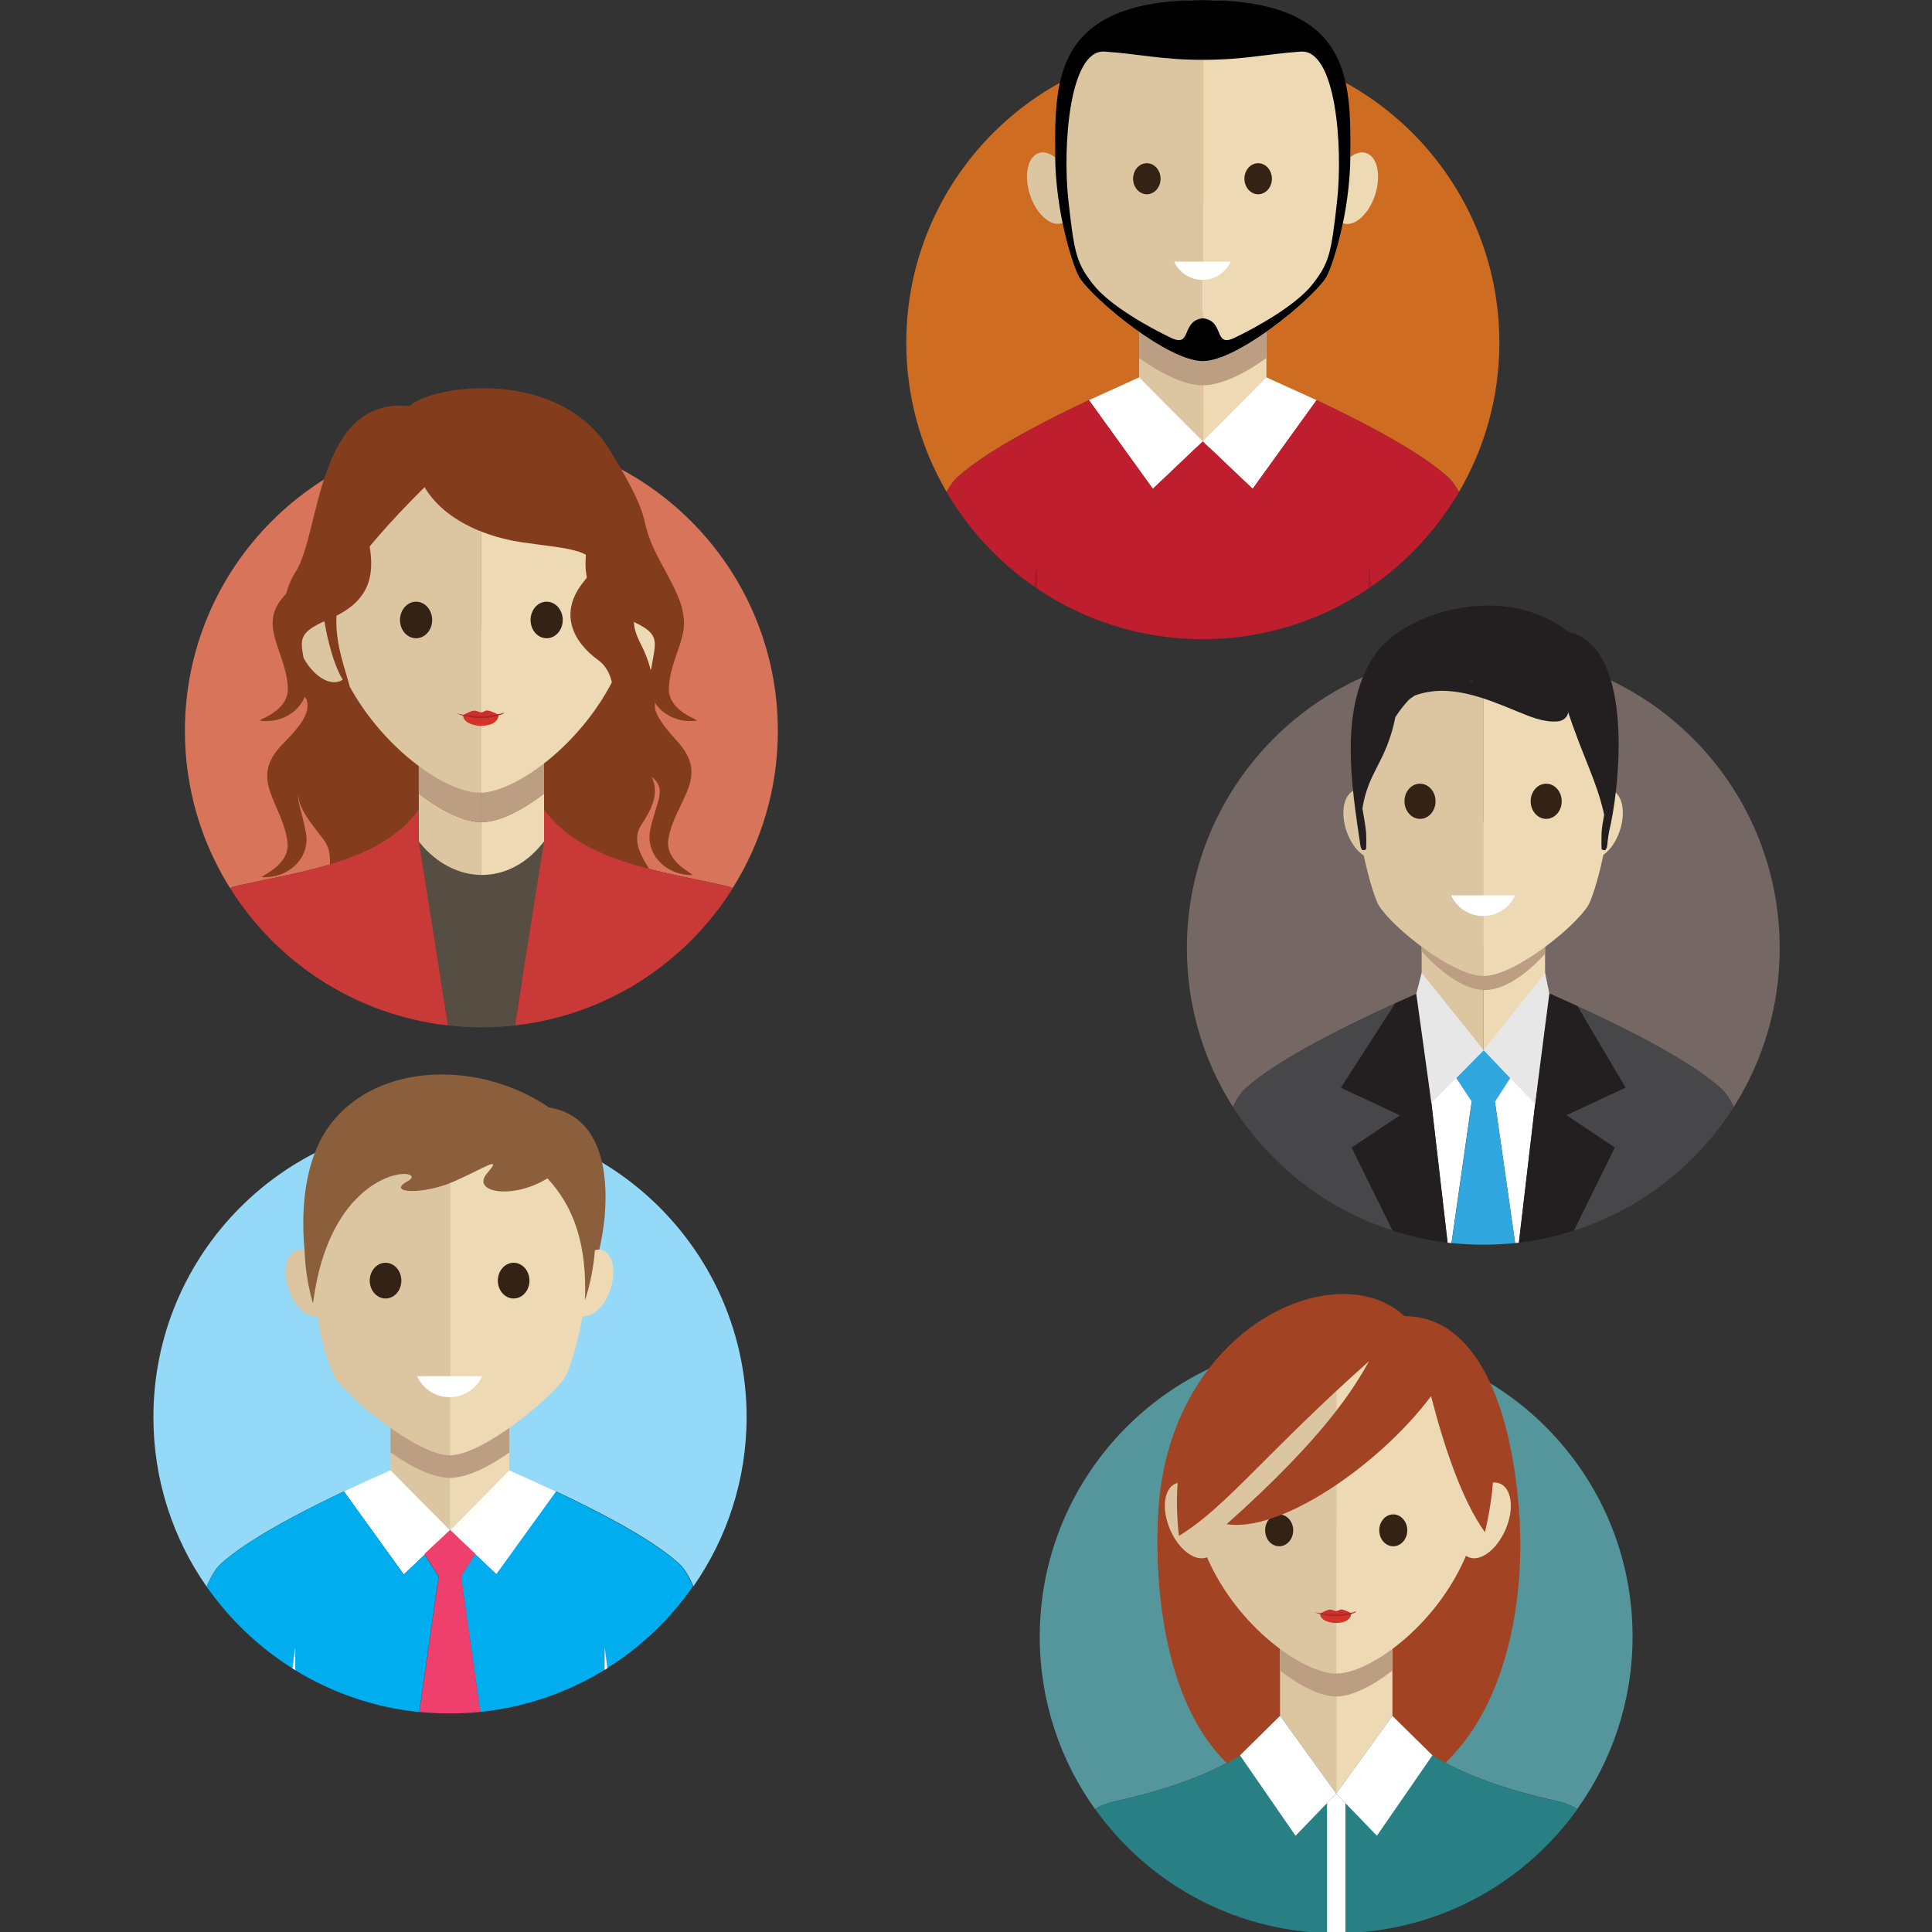 <?xml version="1.0" encoding="UTF-8"?>
<svg width="372.49mm" height="372.49mm" version="1.1" viewBox="0 0 372.49 372.49" xmlns="http://www.w3.org/2000/svg" xmlns:xlink="http://www.w3.org/1999/xlink"><rect x="0" y="0" width="372.49" height="372.49" fill="#333333" stroke="none"/><defs><rect id="SVGID_1_" x="247.5" y="384.5" width="17" height=".6"/></defs><g transform="translate(-25.226 55.557)"><g transform="matrix(.265 0 0 .265 189.28 -61.775)"><path class="st1-0" d="m77.7 370.5c9.6-8.5 30.9-25.4 95.5-55.9l46.5 64.5 36.3-34.5 36.3 34.5 46.5-64.5c64.5 30.5 85.9 47.4 95.5 55.9 2.9 2.6 5.6 6.3 8.1 10.9 18.7-31.9 29.4-69.1 29.4-108.7-0.1-119.1-96.7-215.7-215.8-215.7s-215.7 96.6-215.7 215.8c0 39.6 10.7 76.8 29.4 108.7 2.4-4.7 5.1-8.4 8-11z" fill="#ce6c21"/><path class="st1-1" d="m209.7 220.5v105.7c12.7 15 29.5 22.8 46.3 23v-171.5c-23.1 0-46.3 14.3-46.3 42.8z" fill="#dcc5a1"/><path class="st1-2" d="m256 177.7v171.4c16.8 0.1 33.5-7.4 46.3-23v-105.6c0-28.5-23.2-42.8-46.3-42.8z" fill="#edd9b4"/><path class="st1-3" d="m302.3 213.2v70.7c-17.5 12.8-34.4 19.9-46.3 19.9s-28.8-7.2-46.3-19.9v-70.7c0-57.1 92.6-57.1 92.6 0" clip-rule="evenodd" fill="#bc9f82" fill-rule="evenodd"/><path class="st1-4" d="m206.2 209.7c13 10.2 86.6 9.7 99.6 0-11.3 53.8-84.6 55.4-99.6 0" clip-rule="evenodd" fill="#fff" fill-rule="evenodd"/><path class="st1-1" d="m256 23.5c-87.7 0-108 59.8-107.3 114.6-3.9-3.2-8.2-4.6-12-3.3-8.2 2.7-11 16.3-6.4 30.4s15 23.3 23.2 20.7c0.2-0.1 0.4-0.2 0.5-0.2 4.3 21 10.1 36.6 12.7 40.5 11.2 16.5 64.2 60.1 89.3 60.1z" fill="#dcc5a1"/><path class="st1-2" d="m374.9 134.8c-3.7-1.2-7.8 0-11.6 3 0.7-54.7-19.8-114.3-107.3-114.3v262.8c25.1 0 78.1-43.7 89.3-60.1 2.6-3.9 8.4-19.4 12.7-40.3 0.1 0 0.1 0.1 0.2 0.1 8.2 2.7 18.5-6.6 23.2-20.7 4.5-14.2 1.7-27.8-6.5-30.5z" fill="#edd9b4"/><polygon class="st1-5" points="256 344.6 292.3 379.1 338.8 314.6 302.3 298" fill="#fff"/><polygon class="st1-5" points="256 344.6 219.7 379.1 173.2 314.6 209.7 298" fill="#fff"/><path class="st1-6" d="m256 23.5c-108.6 0-107.5 58.2-107.4 112.3 0.1 43.1 13.6 83.7 18.1 90.3 11.2 16.5 64.2 60.1 89.3 60.1s78.1-43.7 89.3-60.1c4.5-6.6 18-47.2 18.1-90.3 0.1-54.1 1.2-112.3-107.4-112.3zm97.8 145.5c-4.3 39.1-5.9 45.9-17.9 61.2-11.9 15.3-40.8 31.4-56.9 39.1-15.4 7.3-6.8-12.5-23-14.3-16.1 1.9-7.6 21.6-23 14.3-16.2-7.7-45.1-23.8-56.9-39.1-11.9-15.3-13.6-22.1-17.9-61.2s0.8-109.7 26.3-108 41.7 6 71.4 6c29.8 0 45.9-4.2 71.4-6 25.6-1.7 30.7 68.8 26.5 108z" clip-rule="evenodd" fill-rule="evenodd"/><path class="st1-7" d="m215.3 142.2c5.5 0 10 5.1 10 11.3 0 6.3-4.5 11.3-10 11.3s-10-5.1-10-11.3c0-6.3 4.5-11.3 10-11.3" fill="#342214"/><path class="st1-7" d="m296.3 142.2c5.5 0 10 5.1 10 11.3 0 6.3-4.5 11.3-10 11.3s-10-5.1-10-11.3c0-6.3 4.5-11.3 10-11.3" fill="#342214"/><path class="st1-5" d="m235.2 213.8c3.5 7.8 11.4 13.3 20.6 13.3s17-5.5 20.6-13.3z" fill="#fff"/><polygon class="st1-8" points="" fill="#be1e2d"/><path class="st1-8" d="m376.7 435.6s0.7 5.5 1.9 14.6c26-18 47.8-41.5 63.8-68.8-2.5-4.6-5.2-8.4-8.1-10.9-9.6-8.5-30.9-25.4-95.5-55.9l-46.5 64.5-36.3-34.5-36.3 34.5-46.5-64.5c-64.6 30.5-85.9 47.4-95.5 55.9-2.9 2.6-5.6 6.3-8.1 10.9 16 27.4 37.8 50.9 63.8 68.8 1.2-9.1 1.9-14.6 1.9-14.6v16c34.4 23.3 76 36.9 120.6 36.9 44.7 0 86.2-13.6 120.7-36.9 0.1-10 0.1-16 0.1-16z" fill="#be1e2d"/><path class="st1-9" d="m135.3 435.6s-0.7 5.5-1.9 14.6c0.6 0.4 1.3 0.9 1.9 1.3v-15.9z" fill="#ac1927"/><path class="st1-9" d="m376.7 451.6c0.7-0.4 1.3-0.9 1.9-1.3-1.2-9.1-1.9-14.6-1.9-14.6v15.9z" fill="#ac1927"/></g><g transform="matrix(.265 0 0 .265 50.195 13.067)"><path class="st4-0" d="m210.4 330v23.3h91.1v-23.3c27.1 37.8 84.8 44.9 130.8 55.2 2.3 0.5 4.5 1.2 6.6 1.9 20.8-33.2 32.8-72.3 32.8-114.3 0-119.2-96.6-215.8-215.7-215.8s-215.7 96.6-215.7 215.8c0 42 12 81.2 32.8 114.3 2.1-0.8 4.3-1.4 6.6-1.9 46-10.3 103.7-17.4 130.7-55.2z" fill="#d87459"/><path class="st4-1" d="m203.8 36.5c17.1-15.9 108.8-28.1 145.5 31.8s17.1 45.2 37.9 83.2c20.8 37.9 20.8 42.8 1.2 69.7s-40.3 47.7-23.2 66 24.5 28.1 7.3 53.8c-17.1 25.7 41.6 55 18.3 86.8-23.2 31.8-231.1 41.6-244.6 4.9s8.6-62.4-4.9-80.7c-13.5-18.4-34.2-36.7 0-62.4 19.8-14.9-8.9-28.9-22.7-54.7-15.7-29.3-5.8-66 1.9-77.3 18.5-26.9 14.8-128.4 83.3-121.1" clip-rule="evenodd" fill="#843d1c" fill-rule="evenodd"/><path class="st4-2" d="m301.6 353.3c-0.1 0.1-0.2 0.2 0 0h-91.1c0.1 0.2 0.1 0.1 0 0l21.2 133.8c8 0.9 16.1 1.4 24.3 1.4s16.3-0.5 24.3-1.4z" fill="#564e43"/><path class="st4-3" d="m256 339.2c-11.7 0-28.3-7.5-45.5-20.8v34.9c0.3 0.3 0.6 0.6 0.8 1 12.4 15.2 28.6 23.2 44.7 23.3v-38.4z" fill="#dcc5a1"/><path class="st4-4" d="m256 377.6c16.2 0.1 32.3-7.5 44.7-23.3 0.3-0.3 0.6-0.7 0.9-1v-34.9c-17.2 13.3-33.8 20.8-45.6 20.8z" fill="#edd9b4"/><path class="st4-5" d="m256 339.2v-142.7c-22.8 0-45.6 15.1-45.6 45.2v76.7c17.3 13.3 33.9 20.8 45.6 20.8z" fill="#bc9f82"/><path class="st4-5" d="m256 196.5v142.8c11.7 0 28.3-7.5 45.6-20.8v-76.7c0-30.2-22.8-45.3-45.6-45.3z" fill="#bc9f82"/><path class="st4-1" d="m323.6 173.7c19.9 22.6 29.8 42.2 22.2 66.3-7.7 24.2-4.6 42.8 22.2 58.2 26.7 15.4 17.1 18.4 10.9 46.3-3.8 17.4 10.7 33.2 30.2 33.2 3.7 0-20.1-8.7-17-26.4 5-28.5 31-44.3 6.1-71.3s-16.2-30.8-8.9-47.7c7.3-17-13.3-49-39-75.8-157-163.9-46.6-5.4-26.7 17.2" clip-rule="evenodd" fill="#843d1c" fill-rule="evenodd"/><path class="st4-1" d="m190.7 178.9c-20.9 21.8-31.6 40.9-24.9 65.4s2.8 43-24.6 57.2c-27.3 14.2-17.8 17.6-12.8 45.8 3.1 17.5-12.1 32.7-31.6 31.9-3.7-0.2 20.5-7.9 18.1-25.7-3.8-28.7-29.1-45.6-3.1-71.5s17.5-30.1 10.9-47.3 15.3-48.3 42.1-74.1c163.7-157.2 46.8-3.4 25.9 18.3" clip-rule="evenodd" fill="#843d1c" fill-rule="evenodd"/><path class="st4-3" d="m254.7 49.1c-79.2 0-116.5 70.3-112.8 131.6-4.6-2.9-9.4-3.7-13.4-2-9.2 4-11.2 20.1-4.3 36.1s19.9 25.7 29.2 21.7c1.3-0.6 2.4-1.4 3.4-2.4 25 50.4 73.2 83.7 97.9 83.7 0.4 0 0.9-0.1 1.3-0.1v-268.6h-1.3z" fill="#dcc5a1"/><path class="st4-4" d="m383.5 178.7c-4.8-2.1-10.6-0.4-16.1 3.9 4.6-61.4-32.3-132.7-111.4-133.5v268.7c25.3-1.1 73.3-34.9 97.6-85.6 1.3 1.9 3 3.4 5 4.3 9.2 4 22.3-5.8 29.2-21.7 6.8-16 4.9-32.2-4.3-36.1z" fill="#edd9b4"/><g clip-rule="evenodd" fill="#843d1c" fill-rule="evenodd"><path class="st4-1" d="m208 78.2c7 34.2 43.3 52.3 77.5 57.4 34.2 5 64.4 5 45.3 28.2-19.1 23.1-8.1 44.3 10.1 57.4 18.1 13.1 12.1 48.3-4 70.4s-20.1 41.3-1 62.4 9.1 21.9-7 48.1c-10 16.3-2.4 35.2 15.8 39.5 3.4 0.8-15.5-13.1-6-29.9 15.3-27 36.5-36.6 23.5-68.8-13.1-32.2-5-33.2 8-48.3 13.1-15.1 18.1-53.3 2-84.5s11.1-21.1 8-59.4-96.7-179.2-172.2-72.5"/><path class="st4-1" d="m303.4 71.5c22.5 20.1 34.6 39.9 29.9 64.8-4.8 24.9 0.6 43.1 28.9 55.1 28.3 12.1 19.1 16.2 16.3 44.7-1.8 17.7 14.6 31.7 33.9 29.3 3.7-0.4-21-6.2-20-24.2 1.6-28.9 25.5-47.7-2.4-71.5-27.9-23.9-30.5-31.7-25.3-49.4 5.3-17.7-8.7-43.6-37-67.5-34.1-29.1-46.7-1.4-24.3 18.7"/><path class="st4-1" d="m204.2 71.5c-22.5 20.1-34.6 39.9-29.9 64.8 4.8 24.9-0.6 43.1-28.9 55.1-28.4 12.1-19.1 16.2-16.3 44.7 1.7 17.7-14.6 31.7-33.9 29.3-3.7-0.4 21-6.2 20-24.2-1.6-28.9-25.5-47.7 2.4-71.5 27.9-23.9 30.5-31.7 25.3-49.4s8.7-43.6 37-67.5c34.1-29.1 46.8-1.4 24.3 18.7"/><path class="st4-1" d="m268.4 49.3c-23.6 13.7-105 92.8-114.1 120.5-9.2 27.7 0.4 50.3 5.9 70.6-19.9-5-69.2-227.1 108.2-191.1"/></g><path class="st4-6" d="m268.5 261.2s0.5 7.9-13 7.9c-3.9 0-12.8-1.7-12.8-7.7 7.9 2 17.3 2.4 25.8-0.2" fill="#d43329"/><path class="st4-7" d="m260.6 258c3 0.4 8.2 3.1 7.9 3.2-8.4 2.6-17.9 2.1-25.8 0.2-0.1 0-0.2 0-0.2-0.1 2.7-1.1 6.2-3.4 8.8-3.2 1.4 0.1 3.1 1.2 4.4 1.2 1.8 0.1 3-1.6 4.9-1.3" fill="#ca3029"/><path class="st4-8" d="m238.2 260.2c10.1 4.2 24.3 4.6 34.2-0.2 0.2-0.1 0.1-0.5-0.2-0.4-11.9 3.8-21.9 3.1-34 0.6v0" fill="#a82623"/><path class="st4-9" d="m208.5 178.8c6.4 0 11.7 5.9 11.7 13.3 0 7.3-5.2 13.3-11.7 13.3s-11.7-5.9-11.7-13.3c0-7.3 5.3-13.3 11.7-13.3" fill="#342214"/><path class="st4-9" d="m303.5 178.8c6.4 0 11.7 5.9 11.7 13.3 0 7.3-5.2 13.3-11.7 13.3s-11.7-5.9-11.7-13.3c0-7.3 5.2-13.3 11.7-13.3" fill="#342214"/><g fill="#c93938"><path class="st4-10" d="m210.4 353.3c-0.1-0.2 0-0.1 0 0z"/><path class="st4-10" d="m210.4 353.3c0.1 0.1 0.2 0.2 0 0z"/><path class="st4-10" d="m301.6 353.3c0-0.1 0.1-0.2 0 0z"/><path class="st4-10" d="m301.6 353.3c-0.2 0.2-0.1 0.1 0 0z"/></g><path class="st4-11" d="m301.6 353.3c-0.2 0.2-0.1 0.1 0 0 0-0.1 0.1-0.2 0 0z" fill="#be1e2d"/><path class="st4-11" d="m210.4 353.3c0.1 0.1 0.2 0.2 0 0-0.1-0.2 0-0.1 0 0z" fill="#be1e2d"/><path class="st4-10" d="m231.7 487.1-21.2-133.8c-0.1-0.1-0.1-0.2 0 0v-23.3c-27.1 37.8-84.8 44.9-130.8 55.2-2.3 0.5-4.5 1.2-6.6 1.9 34 54.4 91.7 92.5 158.6 100z" fill="#c93938"/><path class="st4-10" d="m301.6 330v23.3c0.1-0.2 0.1-0.1 0 0l-21.2 133.8c66.9-7.5 124.6-45.6 158.6-100-2.1-0.8-4.3-1.4-6.6-1.9-46.1-10.3-103.8-17.4-130.8-55.2z" fill="#c93938"/></g><g transform="matrix(.265 0 0 .265 243.38 54.968)"><path class="st7-0" d="m83.1 374.7c10-8.9 34.1-27.7 108.8-61.8 0.6-0.3 1.1-0.5 1.7-0.8l15.9-7.1c0.5-0.2 1.1-0.5 1.6-0.7v20.3l3.8 33c18.1-5.2 41.3-10.7 41.3-10.7l40.4 13.9 4.2-36.2v-20.2c1.4 0.6 2.9 1.3 4.3 1.9l3.5 1.6c5.5 2.4 10.7 4.8 15.7 7.1 72 33.1 94.7 51 104.5 59.8 3.4 3 6.5 7.7 9.3 13.6 21.2-33.4 33.5-73 33.5-115.5 0.1-119.3-96.5-215.9-215.6-215.9s-215.7 96.6-215.7 215.8c0 42.5 12.3 82.1 33.5 115.5 2.8-5.9 5.9-10.6 9.3-13.6z" fill="#746764"/><path class="st7-1" d="m256.2 346.9s-23.1 5.5-41.3 10.7l15 129.4c1 0.1 1.9 0.2 2.9 0.3l14.7-102.8h16.9l14.7 102.8c0.9-0.1 1.8-0.2 2.7-0.3l14.8-126.2z" fill="#fff"/><path class="st7-2" d="m215 357.6c18.1-5.2 41.3-10.7 41.3-10.7l40.4 13.9 4.2-36.2v-20.2l-2.1-0.9-84.6-0.6c-1 0.5-2 0.9-3.1 1.4v20.3z" fill="#474648"/><path class="st7-3" d="m211.1 222.2v102.4c12.3 14.6 28.6 22.1 44.9 22.3v-166.2c-22.4 0-44.9 13.8-44.9 41.5z" fill="#dcc5a1"/><path class="st7-4" d="m256 180.7v166.2c16.3 0.1 32.5-7.2 44.9-22.3v-102.4c0-27.7-22.5-41.5-44.9-41.5z" fill="#edd9b4"/><path class="st7-5" d="m211.1 271.8v3.2s22.9 27.2 44.8 28.2 44.9-26.3 44.9-26.3v-5" fill="#bc9f82"/><rect class="st7-6" x="211.1" y="271.8" width="89.7" height="31.4" fill="none"/><g clip-rule="evenodd" fill-rule="evenodd"><path class="st7-7" d="m162.8 157.7c-0.1 0-0.2 0-0.3 0.1-7.9 2.6-10.7 15.8-6.2 29.4 2.7 8.3 7.6 14.9 12.7 18.2 4 19 8.8 32.9 11 36.4 9.9 16 53.8 51.2 76.1 51.2v-254.7c-79.9 0-95.8 63.3-93.3 119.4z" fill="#dcc5a1"/><path class="st7-8" d="m349.4 157.9c2.5-56.2-13.4-119.6-93.3-119.6v254.7c22.3 0 66.2-35.2 76.1-51.2 2.2-3.6 7.1-17.6 11.1-36.9 4.9-3.4 9.4-9.8 12-17.7 4.5-13.5 1.8-26.5-5.9-29.3z" fill="#edd9b4"/></g><path class="st7-9" d="m318 42.7c-46.6-36.7-118.6-14.8-140.3 15.8-27.2 38.3-17.6 96.3-11.1 140v-0.2c0.1 0.4 0.2 0.9 0.3 1.4 0.1 0.4 0.9 1.4 1 1.6 0.2 0.4 1.9 0 2.5-0.3 0.2-0.1 0.3-0.4 0.3-0.6 0.3-3.9 0-11.5 0-11.6-0.5-6-1.8-11.8-2.7-17.7 4.4-27.5 17.3-33.3 24-66.5 1.4-2.2 3-4.4 4.6-6.5 1.9-2.4 3.8-4.7 6-6.8 1.2-0.7 2.3-1.5 3.4-2.3 25.1-9.2 51 1.8 74.6 11.5 9.1 3.7 19.2 8.1 29.2 7.3 4.3-0.3 7.5-3.1 7.9-6.7 11.3 34 20.7 49.7 26.2 74.6-0.8 4.3-1.6 8.6-1.9 13.1 0 0.1-0.2 7.7 0 11.6 0 0.2 0.1 0.5 0.3 0.6 0.6 0.3 2.2 0.7 2.5 0.3 0.1-0.3 0.9-1.3 1-1.6 0.4-1.7 0.5-3.1 0.6-4.7 0.3-2.2 0.7-4.5 1-6.9 7-27 20.3-133.8-29.4-145.4m-70.7 36c-0.8-0.2-1.5-0.5-2.3-0.7 1.2 0.3 2.3 0.6 3.5 0.9-0.4 0-0.8-0.1-1.2-0.2" fill="#231f20"/><rect class="st7-6" x="211.1" y="289.4" width="89.7" height="57.5" fill="none"/><g class="st7-10" opacity=".1"><clipPath id="SVGID_2_"><use width="100%" height="100%" xlink:href="#SVGID_1_"/></clipPath><polygon class="st7-11" points="247.6 384.5 264.4 384.5 264.5 385 247.5 385" clip-path="url(#SVGID_2_)" clip-rule="evenodd" fill="#010101" fill-rule="evenodd"/></g><path class="st7-12" d="m209.9 153.1c6.2 0 11.3 5.7 11.3 12.8s-5.1 12.8-11.3 12.8-11.3-5.8-11.3-12.8c0-7.1 5-12.8 11.3-12.8" fill="#342214"/><path class="st7-12" d="m301.7 153.1c6.2 0 11.3 5.7 11.3 12.8s-5.1 12.8-11.3 12.8-11.3-5.8-11.3-12.8c0-7.1 5.1-12.8 11.3-12.8" fill="#342214"/><path class="st7-1" d="m232.5 234.3c4 8.9 13 15.1 23.3 15.1 10.4 0 19.3-6.2 23.4-15.1z" fill="#fff"/><path class="st7-2" d="m305.1 306.3 3.5 1.6c-1.1-0.6-2.3-1.1-3.5-1.6z" fill="#474648"/><path class="st7-2" d="m193.6 312.1 15.9-7.1c-5.5 2.4-10.8 4.8-15.9 7.1z" fill="#474648"/><g fill="#231f20"><path class="st7-9" d="m211.1 304.3-1.6 0.7c0.6-0.2 1.1-0.5 1.6-0.7z"/><path class="st7-9" d="m192 312.9c0.5-0.2 1.1-0.5 1.7-0.7z"/><path class="st7-9" d="m300.9 304.4c1.4 0.6 2.9 1.3 4.3 1.9z"/><path class="st7-9" d="m324.2 314.8-15.6-6.9c5.5 2.4 10.7 4.8 15.7 7.1z"/></g><polygon class="st7-13" points="" fill="#be1e2d"/><path class="st7-2" d="m190 478.2-29.8-60.4 35.2-23.5-43-20.1 39.5-61.4c-74.7 34.1-98.8 53-108.8 61.8-3.4 3-6.5 7.7-9.3 13.6 26.8 42.2 67.7 74.4 116.2 90z" fill="#474648"/><path class="st7-2" d="m428.9 374.7c-9.9-8.7-32.5-26.7-104.5-59.8l35 59.3-43 20.1 35.2 23.5-29.8 60.5c48.5-15.5 89.6-47.8 116.4-90-2.8-5.9-5.9-10.6-9.3-13.6z" fill="#474648"/><path class="st7-9" d="m211.1 324.6v-20.3c-0.5 0.2-1.1 0.5-1.6 0.7l-15.9 7.1c-0.6 0.3-1.1 0.5-1.7 0.8l-39.5 61.4 43 20.1-35.2 23.5 29.8 60.4c12.8 4.1 26.2 7.1 40 8.7l-15-129.4z" fill="#231f20"/><path class="st7-9" d="m316.4 394.3 43-20.1-35-59.3c-5-2.3-10.2-4.7-15.7-7.1l-3.5-1.6c-1.4-0.6-2.8-1.3-4.3-1.9v20.2l-4.2 36.2-14.8 126.3c13.7-1.6 27.1-4.6 39.9-8.7l29.8-60.5z" fill="#231f20"/><path class="st7-14" d="m264.4 384.5 11.2-17.3-19.3-20.3-20.1 20.3 11.4 17.3-14.7 102.8c7.6 0.8 15.3 1.2 23.1 1.2s15.5-0.4 23.1-1.2z" fill="#30a7df"/><polygon class="st7-15" points="211.1 290.7 207.2 306 218.2 385.4 256.2 346.9" clip-rule="evenodd" fill="#e7e7e7" fill-rule="evenodd"/><polygon class="st7-15" points="300.9 290.7 304 305.8 293.6 386.2 256.2 346.9" clip-rule="evenodd" fill="#e7e7e7" fill-rule="evenodd"/></g><g transform="matrix(.265 0 0 .265 44.121 145.37)"><path class="st8-0" d="m89.7 379.2c8.9-7.9 29.4-24 89.3-52.4l43.5 60.3 15.2-14.4-0.2-0.4 18.8-17.6 18.4 17.6-0.1 0.1 15.4 14.6 43.4-60.1c60.2 28.4 80.1 44.2 89.1 52.2 4 3.5 7.5 9.3 10.7 16.8 24.4-35 38.7-77.5 38.7-123.3-0.2-119-96.8-215.6-215.9-215.6s-215.7 96.6-215.7 215.8c0 45.9 14.3 88.4 38.7 123.3 3.2-7.5 6.7-13.4 10.7-16.9z" fill="#94d9f8"/><path class="st8-1" d="m256 192.5v163.3c15.6 0.1 31.3-10.2 43.2-24.8v-98.6c0-26.6-21.6-39.9-43.2-39.9z" fill="#edd9b4"/><path class="st8-2" d="m212.8 232.5v98.5c11.9 14 27.5 24.7 43.2 24.8v-163.3c-21.6 0-43.2 13.3-43.2 40z" fill="#dcc5a1"/><path class="st8-3" d="m299.2 232.5v66c-16.4 11.8-32.1 18.5-43.2 18.5s-26.8-6.7-43.2-18.6v-66c0-53.2 86.4-53.2 86.4 0.1" clip-rule="evenodd" fill="#bc9f82" fill-rule="evenodd"/><path class="st8-4" d="m328.1 47.5c21.3 3.4 33 18 38.1 37.8 13.1 51.5-14.3 163.2-109.3 164.6-49 0.7-84.3-11.8-97.1-51.4-12.9-39.6-18.1-103.5 9.8-139.4 35.1-45.1 108.9-45.5 158.5-11.6" clip-rule="evenodd" fill="#8b5e3c" fill-rule="evenodd"/><g clip-rule="evenodd" fill-rule="evenodd"><path class="st8-5" d="m155.9 154.5c-3.7-3-7.7-4.3-11.3-3.1-7.6 2.5-10.3 15.2-5.9 28.3 4.2 12.6 13.2 21 20.7 19.5 4.1 23.3 10.5 41.2 13.3 45.3 10.4 15.4 59.9 56.1 83.3 56.1v-245.1c-77.6 0-98.7 50.2-100.1 99z" fill="#dcc5a1"/><path class="st8-6" d="m367 151.4c-3.4-1.1-7.3 0-10.9 2.8-1.5-48.7-22.6-98.7-100.1-98.7v245.1c23.4 0 72.9-40.7 83.3-56.1 2.8-4.1 9.2-22 13.3-45.2 7.4 1.2 16.2-7.2 20.3-19.6 4.3-13.1 1.7-25.8-5.9-28.3z" fill="#edd9b4"/></g><path class="st8-7" d="m256.2 355.3-43.4-43.8c-12.5 5.5-23.7 10.6-33.8 15.4l43.5 60.3z" fill="#fff"/><path class="st8-7" d="m289.9 387.2 43.4-60.1c-10.2-4.8-21.5-10-34.1-15.5l-43 43.7z" fill="#fff"/><path class="st8-8" d="m209.2 160.5c6.3 0 11.5 5.8 11.5 13s-5.1 13-11.5 13c-6.3 0-11.5-5.8-11.5-13s5.2-13 11.5-13" fill="#342214"/><path class="st8-8" d="m302.4 160.5c6.3 0 11.5 5.8 11.5 13s-5.1 13-11.5 13c-6.3 0-11.5-5.8-11.5-13s5.2-13 11.5-13" fill="#342214"/><path class="st8-7" d="m232.1 243c4.1 9 13.1 15.3 23.7 15.3s19.6-6.3 23.7-15.3z" fill="#fff"/><path class="st8-4" d="m327 99.1c-25.5 15.7-55.7 10.2-44-3.6 11.8-13.7-1.2-4.2-24.1 5.9-23 10-49.4 8.4-33.8-0.1 19-10.3-55.2-17-68.7 88.9-21.7-76.8 15-141.2 97.9-144.8 88.6-3.9 124.5 66.2 100 142.5 1.6-41.4-8.4-68.4-27.3-88.8" clip-rule="evenodd" fill="#8b5e3c" fill-rule="evenodd"/><polygon class="st8-9" points="278.2 487.4 278.3 488.2" fill="none"/><polygon class="st8-9" points="233.8 487.4 233.7 488.2" fill="none"/><polygon class="st8-10" points="278.2 487.4 264.1 388.6" fill="#be1e2d"/><polygon class="st8-10" points="247.9 388.6 233.8 487.4" fill="#be1e2d"/><path class="st8-11" d="m422.3 379.2c-9-7.9-28.9-23.7-89.1-52.2l-43.4 60.1-15.4-14.6-10.4 16.1 14.1 98.7c32.8-3.4 63.5-14.1 90.3-30.5v-16.9s0.8 5.9 2 15.6c24.6-15.4 45.8-35.7 62.4-59.5-3-7.4-6.5-13.3-10.5-16.8z" fill="#00aeef"/><path class="st8-11" d="m141.4 455.6c1.2-9.7 2-15.6 2-15.6v16.9c26.8 16.4 57.5 27.2 90.3 30.5l14.1-98.7-10.2-15.8-15.2 14.4-43.4-60.4c-59.9 28.4-80.4 44.5-89.3 52.4-4 3.5-7.5 9.4-10.7 16.8 16.6 23.7 37.8 44 62.4 59.5z" fill="#00aeef"/><polygon class="st8-12" points="256.2 354.8 237.4 372.4 237.7 372.8 256.2 355.3 274.5 372.6 274.6 372.4" fill="#ef3f6c"/><path class="st8-12" d="m264.1 388.6 10.4-16.1-18.3-17.3-18.5 17.6 10.2 15.8-14.1 98.7c7.3 0.7 14.7 1.1 22.2 1.1s14.9-0.4 22.2-1.1z" fill="#ef3f6c"/><path class="st8-7" d="m141.4 455.6c0.7 0.4 1.4 0.9 2.1 1.3v-16.9s-0.9 5.9-2.1 15.6z" fill="#fff"/><path class="st8-7" d="m368.5 456.8c0.7-0.4 1.4-0.9 2.1-1.3-1.2-9.7-2-15.6-2-15.6s0 6.4-0.1 16.9z" fill="#fff"/></g><g transform="matrix(.265 0 0 .265 215.01 187.71)"><path class="st11-0" d="m218.8 328.1c0.4 0.6 16.1 1.1 33.5 1.7h7.3c17.5-0.6 33.2-1.1 33.5-1.7 23.6 37.1 80.6 54.7 124 64.4 5.4 1.2 10.1 3.1 14.3 5.6 25.3-35.3 40.2-78.6 40.2-125.4 0.1-119.1-96.5-215.7-215.6-215.7s-215.7 96.6-215.7 215.8c0 46.8 14.9 90.1 40.2 125.4 4.2-2.5 8.9-4.4 14.3-5.6 43.4-9.7 100.4-27.3 124-64.5z" fill="#55969d"/><path class="st11-1" d="m258.9 395.3c-123 2.5-136.7-142.6-132.3-214.3 8.3-133.7 129.6-187.3 179.1-141.4 52.6 0 77.3 65.4 83.2 140 8 99.4-28.7 213.6-130 215.7" clip-rule="evenodd" fill="#a24323" fill-rule="evenodd"/><path class="st11-2" d="m249.3 488.4v-94.4l6.7-6.9 6.7 6.9v94.4c69.6-2.1 130.9-37.2 168.8-90.2-4.2-2.5-8.9-4.4-14.3-5.6-43.4-9.7-100.4-27.3-124-64.4-0.4 0.6-16.1 1.1-33.5 1.7h-7.3c-17.5-0.6-33.2-1.1-33.5-1.7-23.6 37.1-80.6 54.7-124 64.4-5.4 1.2-10.1 3.1-14.3 5.6 37.8 53 99.1 88.1 168.7 90.2z" fill="#288085"/><path class="st11-3" d="m296.9 230.4c0-27-20.4-40.5-40.9-40.5v197.1l40.9-56.6z" fill="#edd9b4"/><path class="st11-4" d="m215.1 230.4v100.1l40.9 56.5v-197.2c-20.4 0-40.9 13.5-40.9 40.6z" fill="#dcc5a1"/><path class="st11-5" d="m296.9 230.4v67c-15.5 12.1-30.4 18.9-40.9 18.9s-25.4-6.8-40.9-18.9v-67c0.1-54.1 81.8-54.1 81.8 0" clip-rule="evenodd" fill="#bc9f82" fill-rule="evenodd"/><path class="st11-6" d="m235.8 170.4c-11.8-6.9-29.8-9.5-48.6-8.2s-31.9 8.8-32.5 9.2-0.5 4.7-0.5 7.4 0.3 5 1.2 5.9 5.7 2.5 7.4 9.9 5.8 23.3 17.3 32.6 24.4 11.3 40.1 5.9 21.3-18.7 22.5-21 4.6-13.5 6.1-16.4 3.3-4.4 5.6-4.4v-14.7c-4.7 0.1-6.8 0.7-18.6-6.2m5.9 25.3c-1.5 13.2-13.1 35.5-33 36.4s-33-11.7-37.4-22.8-6.4-28.4 7.5-35.2 34.3-6.8 49-1.2 14.9 14 13.9 22.8" fill="#703d22"/><path class="st11-7" d="m260 195.7c1.5 2.9 4.9 14.1 6.1 16.4s6.8 15.6 22.5 21 28.6 3.4 40.1-5.9 15.6-25.2 17.3-32.6 6.5-9 7.4-9.9 1.2-3.2 1.2-5.9 0.1-7-0.5-7.4-13.7-7.9-32.5-9.2-36.8 1.3-48.6 8.2-13.9 6.3-18.6 6.3v14.7c2.4 0 4.1 1.4 5.6 4.3m21-22.8c14.7-5.6 35.1-5.6 49 1.2s11.9 24.2 7.5 35.2c-4.4 11.1-17.5 23.8-37.4 22.8-19.9-0.9-31.5-23.2-33-36.4-1-8.8-0.8-17.2 13.9-22.8" fill="#562c19"/><path class="st11-4" d="m151.3 163.1c-4.2-2.5-8.5-3.3-12.2-1.7-8.6 3.7-10.3 18.6-4 33.4 6.3 14.7 18.3 23.7 26.9 20.2 21.9 50.6 70 84.6 94 84.6v-248.9c-69.3 0-104 58.1-104.7 112.4z" fill="#dcc5a1"/><path class="st11-3" d="m375.2 161.4c-4.3-1.9-9.6-0.4-14.5 3.3 0-54.7-34.7-114-104.7-114v248.9c24.2 0 72.7-34.5 94.4-85.7 0.6 0.4 1.2 0.8 1.8 1 8.6 3.7 20.6-5.3 27-20.1s4.6-29.7-4-33.4z" fill="#edd9b4"/><polygon class="st11-8" points="326 359.1 296.9 330.4 256 387 257.5 388.5 285.6 417.6" fill="#fff"/><polygon class="st11-8" points="256 387 215.1 330.4 186 359.1 226.4 417.6 254.5 388.5" fill="#fff"/><path class="st11-9" d="m266.9 255.9s0.4 6.9-11.4 6.9c-3.4 0-11.2-1.5-11.2-6.7 7 1.6 15.2 2 22.6-0.2" fill="#d43329"/><path class="st11-10" d="m260.1 253c2.6 0.4 7.2 2.8 6.9 2.8-7.4 2.2-15.7 1.8-22.6 0.2-0.1 0-0.1 0-0.2-0.1 2.4-1 5.4-3 7.7-2.8 1.3 0.1 2.7 1 3.8 1 1.6 0.1 2.7-1.3 4.4-1.1" fill="#ca3029"/><path class="st11-11" d="m240.4 255c8.9 3.7 21.2 4 29.9-0.1 0.2-0.1 0.1-0.4-0.2-0.4-10.3 3.3-19 2.7-29.7 0.5v0" fill="#a82623"/><path class="st11-12" d="m214.5 183.8c5.6 0 10.2 5.2 10.2 11.6s-4.6 11.6-10.2 11.6c-5.7 0-10.2-5.2-10.2-11.6-0.1-6.4 4.5-11.6 10.2-11.6" fill="#342214"/><path class="st11-12" d="m297.5 183.8c5.6 0 10.2 5.2 10.2 11.6s-4.6 11.6-10.2 11.6c-5.7 0-10.2-5.2-10.2-11.6s4.6-11.6 10.2-11.6" fill="#342214"/><path class="st11-1" d="m364.2 196.8c32.2-137.8-64.8-161.2-121.5-161.2-63.8 0-111.8 75.7-101.1 163.8 34-20.5 64-61 138.3-127.1-10.8 19.4-31.9 54.7-103.6 118.6 38.6 6.4 110.4-42.2 148.7-93.1 9.3 36.1 22.4 75.7 39.2 99" clip-rule="evenodd" fill="#a24323" fill-rule="evenodd"/><path class="st11-8" d="m262.7 393.9-6.7-6.9-6.7 6.9v94.4c2.2 0.1 4.5 0.1 6.7 0.1v-0.1 0.1c2.3 0 4.5 0 6.7-0.1z" fill="#fff"/></g></g><style type="text/css">.st1-0{fill:#CE6C21;}
	.st1-1{fill:#DCC5A1;}
	.st1-2{fill:#EDD9B4;}
	.st1-3{fill-rule:evenodd;clip-rule:evenodd;fill:#BC9F82;}
	.st1-4{fill-rule:evenodd;clip-rule:evenodd;fill:#FFFFFF;}
	.st1-5{fill:#FFFFFF;}
	.st1-6{fill-rule:evenodd;clip-rule:evenodd;}
	.st1-7{fill:#342214;}
	.st1-8{fill:#BE1E2D;}
	.st1-9{fill:#AC1927;}</style><style type="text/css">.st4-0{fill:#D87459;}
	.st4-1{fill-rule:evenodd;clip-rule:evenodd;fill:#843D1C;}
	.st4-2{fill:#564E43;}
	.st4-3{fill:#DCC5A1;}
	.st4-4{fill:#EDD9B4;}
	.st4-5{fill:#BC9F82;}
	.st4-6{fill:#D43329;}
	.st4-7{fill:#CA3029;}
	.st4-8{fill:#A82623;}
	.st4-9{fill:#342214;}
	.st4-10{fill:#C93938;}
	.st4-11{fill:#BE1E2D;}</style><style type="text/css">.st7-0{fill:#746764;}
	.st7-1{fill:#FFFFFF;}
	.st7-2{fill:#474648;}
	.st7-3{fill:#DCC5A1;}
	.st7-4{fill:#EDD9B4;}
	.st7-5{fill:#BC9F82;}
	.st7-6{fill:none;}
	.st7-7{fill-rule:evenodd;clip-rule:evenodd;fill:#DCC5A1;}
	.st7-8{fill-rule:evenodd;clip-rule:evenodd;fill:#EDD9B4;}
	.st7-9{fill:#231F20;}
	.st7-10{opacity:0.1;}
	.st7-11{clip-path:url(#SVGID_2_);fill-rule:evenodd;clip-rule:evenodd;fill:#010101;}
	.st7-12{fill:#342214;}
	.st7-13{fill:#BE1E2D;}
	.st7-14{fill:#30A7DF;}
	.st7-15{fill-rule:evenodd;clip-rule:evenodd;fill:#E7E7E7;}</style><style type="text/css">.st8-0{fill:#94D9F8;}
	.st8-1{fill:#EDD9B4;}
	.st8-2{fill:#DCC5A1;}
	.st8-3{fill-rule:evenodd;clip-rule:evenodd;fill:#BC9F82;}
	.st8-4{fill-rule:evenodd;clip-rule:evenodd;fill:#8B5E3C;}
	.st8-5{fill-rule:evenodd;clip-rule:evenodd;fill:#DCC5A1;}
	.st8-6{fill-rule:evenodd;clip-rule:evenodd;fill:#EDD9B4;}
	.st8-7{fill:#FFFFFF;}
	.st8-8{fill:#342214;}
	.st8-9{fill:none;}
	.st8-10{fill:#BE1E2D;}
	.st8-11{fill:#00AEEF;}
	.st8-12{fill:#EF3F6C;}</style><style type="text/css">.st11-0{fill:#55969D;}
	.st11-1{fill-rule:evenodd;clip-rule:evenodd;fill:#A24323;}
	.st11-2{fill:#288085;}
	.st11-3{fill:#EDD9B4;}
	.st11-4{fill:#DCC5A1;}
	.st11-5{fill-rule:evenodd;clip-rule:evenodd;fill:#BC9F82;}
	.st11-6{fill:#703D22;}
	.st11-7{fill:#562C19;}
	.st11-8{fill:#FFFFFF;}
	.st11-9{fill:#D43329;}
	.st11-10{fill:#CA3029;}
	.st11-11{fill:#A82623;}
	.st11-12{fill:#342214;}</style></svg>
